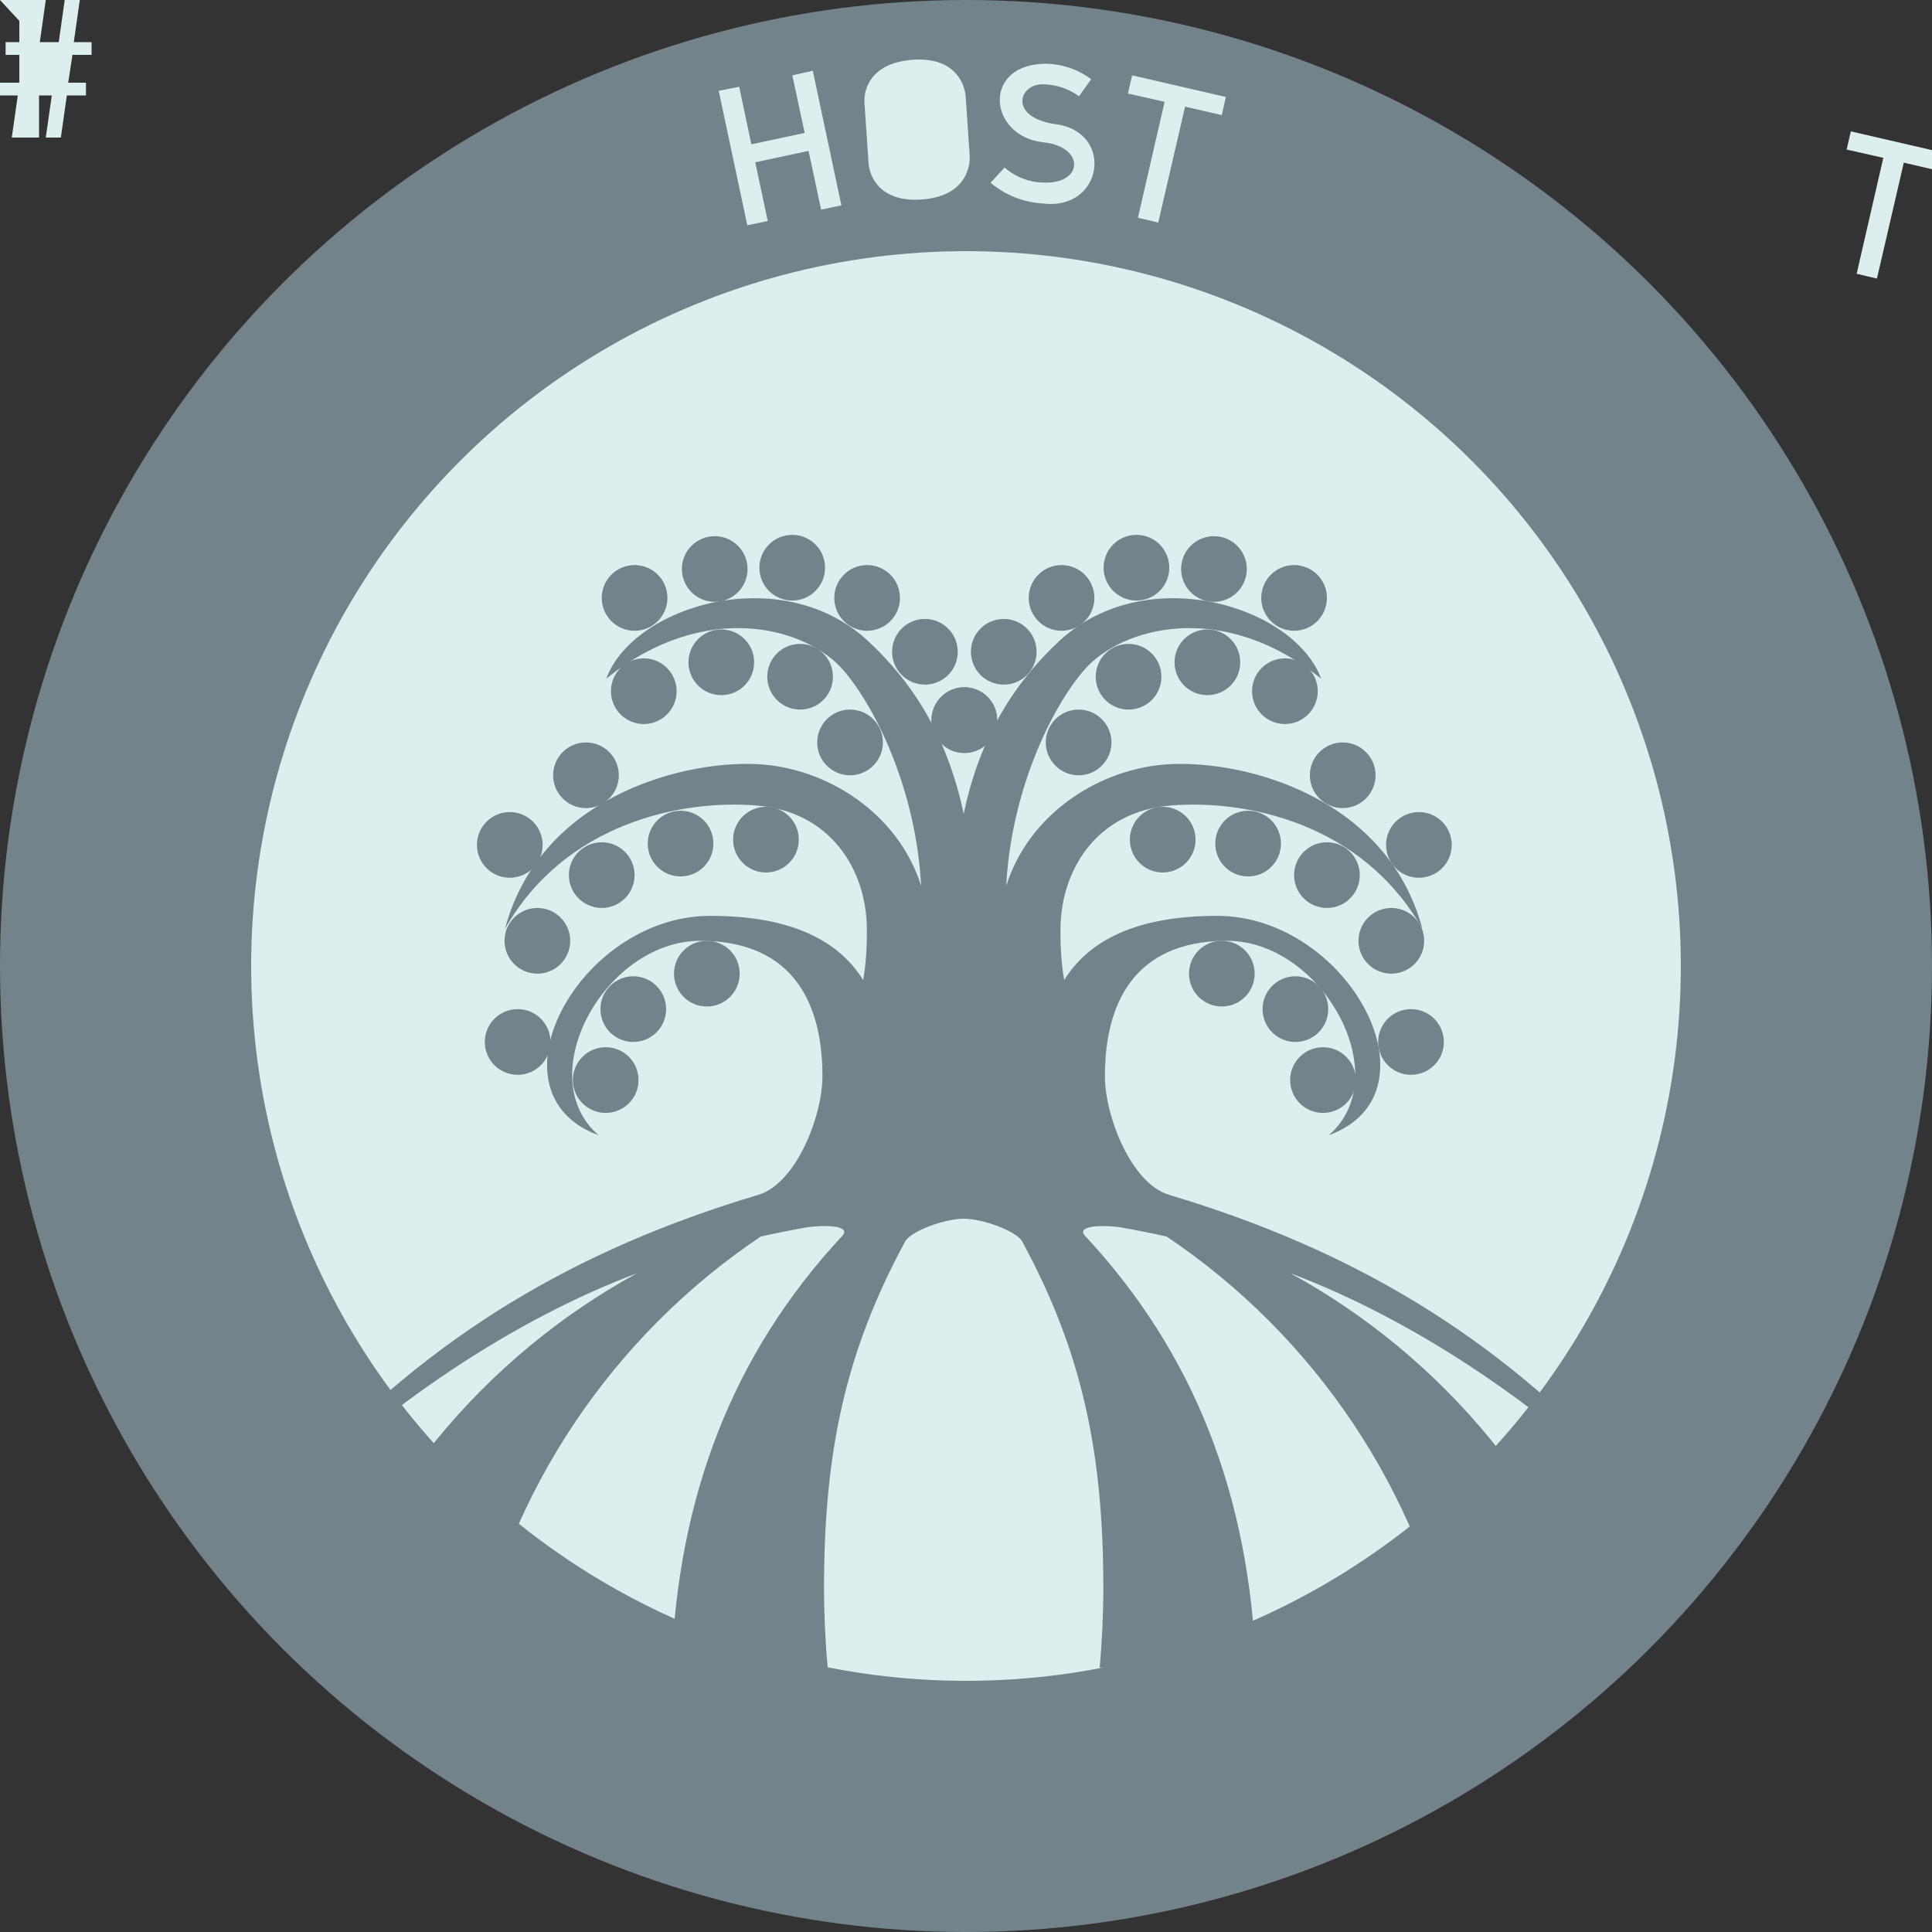 <?xml version="1.0" encoding="UTF-8"?>
<svg width="1000px" height="1000px" viewBox="0 0 1000 1000" version="1.1" xmlns="http://www.w3.org/2000/svg" xmlns:xlink="http://www.w3.org/1999/xlink">
    <rect x="0" y="0" width="1000" height="1000" fill="#333333" stroke="none"/>
    <!-- Generator: Sketch 63.1 (92452) - https://sketch.com -->
    <title>tree-silv</title>
    <desc>Created with Sketch.</desc>
    <g id="Page-1" stroke="none" stroke-width="1" fill="none" fill-rule="evenodd">
        <g id="tree-silv" fill-rule="nonzero">
            <circle id="Oval" fill="#72838A" cx="500" cy="500" r="500"></circle>
            <circle id="Oval" fill="#DDEEEE" cx="500" cy="500" r="370"></circle>
            <g id="tree-link" transform="translate(156.42, 276.84)" fill="#72838A">
                <g id="tree">
                    <g id="c-link" transform="translate(0, 32.64)">
                        <path d="M292.672,22.1 C314.364,42.16 334.016,70.176 342.72,113.424 L342.72,321.3 C332.18,321.3 314.908,327.896 312.12,333.064 C280.976,390.456 270.096,442.544 270.096,512.448 C270.096,525.912 270.776,540.532 272,553.656 L191.08,553.656 C194.48,464.848 222.836,391.136 279.48,330.276 C284.784,324.564 269.212,324.428 260.44,325.924 C252.7,327.295 244.992,328.837 237.32,330.548 C160.222,382.342 106.681,462.471 88.332,553.52 L5.984,553.52 C33.3,466.503 93.219,393.426 173.196,349.588 C110.568,373.116 47.26,415.956 0,461.516 L0,454.24 L1.36,452.88 C66.64,382.024 141.236,337.28 236.028,308.992 C255.544,303.212 269.28,268.396 269.28,247.52 C269.28,211.48 255.34,177.48 206.04,177.48 C156.808,177.48 118.048,247.52 153.408,278.12 C93.908,256.36 143.208,164.56 211.208,164.56 C253.3,164.56 277.78,177.48 290.36,197.812 L290.496,196.928 C292.332,186.388 292.332,174.964 292.264,170.612 C291.856,141.1 273.904,110.568 235.144,107.44 C196.52,104.312 136.272,116.28 104.992,171.224 C122.876,104.04 194.956,84.184 235.212,86.02 C271.728,87.72 308.652,111.656 320.348,149.056 C317.832,99.96 297.024,56.984 280.092,37.4 C260.712,14.96 208.352,0.68 157.352,41.82 C171.292,4.08 247.792,-19.38 292.672,22.1 Z" id="c"></path>
                    </g>
                    <g id="c-link" transform="translate(513.4, 309.74) scale(-1, 1) translate(-513.4, -309.74) translate(342.04, 32.64)">
                        <path d="M292.672,22.1 C314.364,42.16 334.016,70.176 342.72,113.424 L342.72,321.3 C332.18,321.3 314.908,327.896 312.12,333.064 C280.976,390.456 270.096,442.544 270.096,512.448 C270.096,525.912 270.776,540.532 272,553.656 L191.08,553.656 C194.48,464.848 222.836,391.136 279.48,330.276 C284.784,324.564 269.212,324.428 260.44,325.924 C252.7,327.295 244.992,328.837 237.32,330.548 C160.222,382.342 106.681,462.471 88.332,553.52 L5.984,553.52 C33.3,466.503 93.219,393.426 173.196,349.588 C110.568,373.116 47.26,415.956 0,461.516 L0,454.24 L1.36,452.88 C66.64,382.024 141.236,337.28 236.028,308.992 C255.544,303.212 269.28,268.396 269.28,247.52 C269.28,211.48 255.34,177.48 206.04,177.48 C156.808,177.48 118.048,247.52 153.408,278.12 C93.908,256.36 143.208,164.56 211.208,164.56 C253.3,164.56 277.78,177.48 290.36,197.812 L290.496,196.928 C292.332,186.388 292.332,174.964 292.264,170.612 C291.856,141.1 273.904,110.568 235.144,107.44 C196.52,104.312 136.272,116.28 104.992,171.224 C122.876,104.04 194.956,84.184 235.212,86.02 C271.728,87.72 308.652,111.656 320.348,149.056 C317.832,99.96 297.024,56.984 280.092,37.4 C260.712,14.96 208.352,0.68 157.352,41.82 C171.292,4.08 247.792,-19.38 292.672,22.1 Z" id="c"></path>
                    </g>
                    <g id="e-link" transform="translate(225.08, 149.6) scale(-1, 1) translate(-225.08, -149.6) translate(90.44, 0)">
                        <g id="e">
                            <g id="a-link" transform="translate(0, 78.88)">
                                <g id="a">
                                    <circle id="Oval" cx="17" cy="17" r="17"></circle>
                                    <circle id="Oval" cx="17" cy="17" r="12.92"></circle>
                                    <path d="M20.128,24.48 L17.068,21.352 L14.008,24.48 C12.92,25.568 8.568,21.216 9.656,20.128 L12.716,17.068 L9.656,14.008 C8.568,12.92 12.92,8.568 14.008,9.656 L17.068,12.716 L20.128,9.656 C21.216,8.568 25.568,12.92 24.48,14.008 L21.352,17 L24.48,20.06 C25.568,21.148 21.216,25.5 20.128,24.412 L20.128,24.48 Z" id="Path"></path>
                                </g>
                            </g>
                            <g id="a-link" transform="translate(20.4, 43.52)">
                                <g id="a">
                                    <circle id="Oval" cx="17" cy="17" r="17"></circle>
                                    <circle id="Oval" cx="17" cy="17" r="12.92"></circle>
                                    <path d="M20.128,24.48 L17.068,21.352 L14.008,24.48 C12.92,25.568 8.568,21.216 9.656,20.128 L12.716,17.068 L9.656,14.008 C8.568,12.92 12.92,8.568 14.008,9.656 L17.068,12.716 L20.128,9.656 C21.216,8.568 25.568,12.92 24.48,14.008 L21.352,17 L24.48,20.06 C25.568,21.148 21.216,25.5 20.128,24.412 L20.128,24.48 Z" id="Path"></path>
                                </g>
                            </g>
                            <g id="a-link" transform="translate(50.32, 15.64)">
                                <g id="a">
                                    <circle id="Oval" cx="17" cy="17" r="17"></circle>
                                    <circle id="Oval" cx="17" cy="17" r="12.92"></circle>
                                    <path d="M20.128,24.48 L17.068,21.352 L14.008,24.48 C12.92,25.568 8.568,21.216 9.656,20.128 L12.716,17.068 L9.656,14.008 C8.568,12.92 12.92,8.568 14.008,9.656 L17.068,12.716 L20.128,9.656 C21.216,8.568 25.568,12.92 24.48,14.008 L21.352,17 L24.48,20.06 C25.568,21.148 21.216,25.5 20.128,24.412 L20.128,24.48 Z" id="Path"></path>
                                </g>
                            </g>
                            <g id="a-link" transform="translate(89.08, 0)">
                                <g id="a">
                                    <circle id="Oval" cx="17" cy="17" r="17"></circle>
                                    <circle id="Oval" cx="17" cy="17" r="12.92"></circle>
                                    <path d="M20.128,24.48 L17.068,21.352 L14.008,24.48 C12.92,25.568 8.568,21.216 9.656,20.128 L12.716,17.068 L9.656,14.008 C8.568,12.92 12.92,8.568 14.008,9.656 L17.068,12.716 L20.128,9.656 C21.216,8.568 25.568,12.92 24.48,14.008 L21.352,17 L24.48,20.06 C25.568,21.148 21.216,25.5 20.128,24.412 L20.128,24.48 Z" id="Path"></path>
                                </g>
                            </g>
                            <g id="a-link" transform="translate(129.2, 0.68)">
                                <g id="a">
                                    <circle id="Oval" cx="17" cy="17" r="17"></circle>
                                    <circle id="Oval" cx="17" cy="17" r="12.92"></circle>
                                    <path d="M20.128,24.48 L17.068,21.352 L14.008,24.48 C12.92,25.568 8.568,21.216 9.656,20.128 L12.716,17.068 L9.656,14.008 C8.568,12.92 12.92,8.568 14.008,9.656 L17.068,12.716 L20.128,9.656 C21.216,8.568 25.568,12.92 24.48,14.008 L21.352,17 L24.48,20.06 C25.568,21.148 21.216,25.5 20.128,24.412 L20.128,24.48 Z" id="Path"></path>
                                </g>
                            </g>
                            <g id="a-link" transform="translate(170.68, 15.64)">
                                <g id="a">
                                    <circle id="Oval" cx="17" cy="17" r="17"></circle>
                                    <circle id="Oval" cx="17" cy="17" r="12.92"></circle>
                                    <path d="M20.128,24.48 L17.068,21.352 L14.008,24.48 C12.92,25.568 8.568,21.216 9.656,20.128 L12.716,17.068 L9.656,14.008 C8.568,12.92 12.92,8.568 14.008,9.656 L17.068,12.716 L20.128,9.656 C21.216,8.568 25.568,12.92 24.48,14.008 L21.352,17 L24.48,20.06 C25.568,21.148 21.216,25.5 20.128,24.412 L20.128,24.48 Z" id="Path"></path>
                                </g>
                            </g>
                            <g id="a-link" transform="translate(125.8, 48.96)">
                                <g id="a">
                                    <circle id="Oval" cx="17" cy="17" r="17"></circle>
                                    <circle id="Oval" cx="17" cy="17" r="12.92"></circle>
                                    <path d="M20.128,24.48 L17.068,21.352 L14.008,24.48 C12.92,25.568 8.568,21.216 9.656,20.128 L12.716,17.068 L9.656,14.008 C8.568,12.92 12.92,8.568 14.008,9.656 L17.068,12.716 L20.128,9.656 C21.216,8.568 25.568,12.92 24.48,14.008 L21.352,17 L24.48,20.06 C25.568,21.148 21.216,25.5 20.128,24.412 L20.128,24.48 Z" id="Path"></path>
                                </g>
                            </g>
                            <g id="a-link" transform="translate(85, 56.44)">
                                <g id="a">
                                    <circle id="Oval" cx="17" cy="17" r="17"></circle>
                                    <circle id="Oval" cx="17" cy="17" r="12.92"></circle>
                                    <path d="M20.128,24.48 L17.068,21.352 L14.008,24.48 C12.92,25.568 8.568,21.216 9.656,20.128 L12.716,17.068 L9.656,14.008 C8.568,12.92 12.92,8.568 14.008,9.656 L17.068,12.716 L20.128,9.656 C21.216,8.568 25.568,12.92 24.48,14.008 L21.352,17 L24.48,20.06 C25.568,21.148 21.216,25.5 20.128,24.412 L20.128,24.48 Z" id="Path"></path>
                                </g>
                            </g>
                            <g id="a-link" transform="translate(165.92, 63.92)">
                                <g id="a">
                                    <circle id="Oval" cx="17" cy="17" r="17"></circle>
                                    <circle id="Oval" cx="17" cy="17" r="12.92"></circle>
                                    <path d="M20.128,24.48 L17.068,21.352 L14.008,24.48 C12.92,25.568 8.568,21.216 9.656,20.128 L12.716,17.068 L9.656,14.008 C8.568,12.92 12.92,8.568 14.008,9.656 L17.068,12.716 L20.128,9.656 C21.216,8.568 25.568,12.92 24.48,14.008 L21.352,17 L24.48,20.06 C25.568,21.148 21.216,25.5 20.128,24.412 L20.128,24.48 Z" id="Path"></path>
                                </g>
                            </g>
                            <g id="a-link" transform="translate(59.16, 90.44)">
                                <g id="a">
                                    <circle id="Oval" cx="17" cy="17" r="17"></circle>
                                    <circle id="Oval" cx="17" cy="17" r="12.92"></circle>
                                    <path d="M20.128,24.48 L17.068,21.352 L14.008,24.48 C12.92,25.568 8.568,21.216 9.656,20.128 L12.716,17.068 L9.656,14.008 C8.568,12.92 12.92,8.568 14.008,9.656 L17.068,12.716 L20.128,9.656 C21.216,8.568 25.568,12.92 24.48,14.008 L21.352,17 L24.48,20.06 C25.568,21.148 21.216,25.5 20.128,24.412 L20.128,24.48 Z" id="Path"></path>
                                </g>
                            </g>
                            <g id="a-link" transform="translate(102.68, 140.76)">
                                <g id="a">
                                    <circle id="Oval" cx="17" cy="17" r="17"></circle>
                                    <circle id="Oval" cx="17" cy="17" r="12.92"></circle>
                                    <path d="M20.128,24.48 L17.068,21.352 L14.008,24.48 C12.92,25.568 8.568,21.216 9.656,20.128 L12.716,17.068 L9.656,14.008 C8.568,12.92 12.92,8.568 14.008,9.656 L17.068,12.716 L20.128,9.656 C21.216,8.568 25.568,12.92 24.48,14.008 L21.352,17 L24.48,20.06 C25.568,21.148 21.216,25.5 20.128,24.412 L20.128,24.48 Z" id="Path"></path>
                                </g>
                            </g>
                            <g id="a-link" transform="translate(146.88, 142.8)">
                                <g id="a">
                                    <circle id="Oval" cx="17" cy="17" r="17"></circle>
                                    <circle id="Oval" cx="17" cy="17" r="12.92"></circle>
                                    <path d="M20.128,24.48 L17.068,21.352 L14.008,24.48 C12.92,25.568 8.568,21.216 9.656,20.128 L12.716,17.068 L9.656,14.008 C8.568,12.92 12.92,8.568 14.008,9.656 L17.068,12.716 L20.128,9.656 C21.216,8.568 25.568,12.92 24.48,14.008 L21.352,17 L24.48,20.06 C25.568,21.148 21.216,25.5 20.128,24.412 L20.128,24.48 Z" id="Path"></path>
                                </g>
                            </g>
                            <g id="a-link" transform="translate(187.68, 159.12)">
                                <g id="a">
                                    <circle id="Oval" cx="17" cy="17" r="17"></circle>
                                    <circle id="Oval" cx="17" cy="17" r="12.92"></circle>
                                    <path d="M20.128,24.48 L17.068,21.352 L14.008,24.48 C12.92,25.568 8.568,21.216 9.656,20.128 L12.716,17.068 L9.656,14.008 C8.568,12.92 12.92,8.568 14.008,9.656 L17.068,12.716 L20.128,9.656 C21.216,8.568 25.568,12.92 24.48,14.008 L21.352,17 L24.48,20.06 C25.568,21.148 21.216,25.5 20.128,24.412 L20.128,24.48 Z" id="Path"></path>
                                </g>
                            </g>
                            <g id="a-link" transform="translate(235.28, 143.48)">
                                <g id="a">
                                    <circle id="Oval" cx="17" cy="17" r="17"></circle>
                                    <circle id="Oval" cx="17" cy="17" r="12.92"></circle>
                                    <path d="M20.128,24.48 L17.068,21.352 L14.008,24.48 C12.92,25.568 8.568,21.216 9.656,20.128 L12.716,17.068 L9.656,14.008 C8.568,12.92 12.92,8.568 14.008,9.656 L17.068,12.716 L20.128,9.656 C21.216,8.568 25.568,12.92 24.48,14.008 L21.352,17 L24.48,20.06 C25.568,21.148 21.216,25.5 20.128,24.412 L20.128,24.48 Z" id="Path"></path>
                                </g>
                            </g>
                            <g id="a-link" transform="translate(195.84, 107.44)">
                                <g id="a">
                                    <circle id="Oval" cx="17" cy="17" r="17"></circle>
                                    <circle id="Oval" cx="17" cy="17" r="12.92"></circle>
                                    <path d="M20.128,24.48 L17.068,21.352 L14.008,24.48 C12.92,25.568 8.568,21.216 9.656,20.128 L12.716,17.068 L9.656,14.008 C8.568,12.92 12.92,8.568 14.008,9.656 L17.068,12.716 L20.128,9.656 C21.216,8.568 25.568,12.92 24.48,14.008 L21.352,17 L24.48,20.06 C25.568,21.148 21.216,25.5 20.128,24.412 L20.128,24.48 Z" id="Path"></path>
                                </g>
                            </g>
                            <g id="a-link" transform="translate(221, 193.12)">
                                <g id="a">
                                    <circle id="Oval" cx="17" cy="17" r="17"></circle>
                                    <circle id="Oval" cx="17" cy="17" r="12.92"></circle>
                                    <path d="M20.128,24.48 L17.068,21.352 L14.008,24.48 C12.92,25.568 8.568,21.216 9.656,20.128 L12.716,17.068 L9.656,14.008 C8.568,12.92 12.92,8.568 14.008,9.656 L17.068,12.716 L20.128,9.656 C21.216,8.568 25.568,12.92 24.48,14.008 L21.352,17 L24.48,20.06 C25.568,21.148 21.216,25.5 20.128,24.412 L20.128,24.48 Z" id="Path"></path>
                                </g>
                            </g>
                            <g id="a-link" transform="translate(133.28, 210.12)">
                                <g id="a">
                                    <circle id="Oval" cx="17" cy="17" r="17"></circle>
                                    <circle id="Oval" cx="17" cy="17" r="12.92"></circle>
                                    <path d="M20.128,24.48 L17.068,21.352 L14.008,24.48 C12.92,25.568 8.568,21.216 9.656,20.128 L12.716,17.068 L9.656,14.008 C8.568,12.92 12.92,8.568 14.008,9.656 L17.068,12.716 L20.128,9.656 C21.216,8.568 25.568,12.92 24.48,14.008 L21.352,17 L24.48,20.06 C25.568,21.148 21.216,25.5 20.128,24.412 L20.128,24.48 Z" id="Path"></path>
                                </g>
                            </g>
                            <g id="a-link" transform="translate(171.36, 228.48)">
                                <g id="a">
                                    <circle id="Oval" cx="17" cy="17" r="17"></circle>
                                    <circle id="Oval" cx="17" cy="17" r="12.92"></circle>
                                    <path d="M20.128,24.48 L17.068,21.352 L14.008,24.48 C12.92,25.568 8.568,21.216 9.656,20.128 L12.716,17.068 L9.656,14.008 C8.568,12.92 12.92,8.568 14.008,9.656 L17.068,12.716 L20.128,9.656 C21.216,8.568 25.568,12.92 24.48,14.008 L21.352,17 L24.48,20.06 C25.568,21.148 21.216,25.5 20.128,24.412 L20.128,24.48 Z" id="Path"></path>
                                </g>
                            </g>
                            <g id="a-link" transform="translate(185.64, 265.2)">
                                <g id="a">
                                    <circle id="Oval" cx="17" cy="17" r="17"></circle>
                                    <circle id="Oval" cx="17" cy="17" r="12.92"></circle>
                                    <path d="M20.128,24.48 L17.068,21.352 L14.008,24.48 C12.92,25.568 8.568,21.216 9.656,20.128 L12.716,17.068 L9.656,14.008 C8.568,12.92 12.92,8.568 14.008,9.656 L17.068,12.716 L20.128,9.656 C21.216,8.568 25.568,12.92 24.48,14.008 L21.352,17 L24.48,20.06 C25.568,21.148 21.216,25.5 20.128,24.412 L20.128,24.48 Z" id="Path"></path>
                                </g>
                            </g>
                            <g id="a-link" transform="translate(231.2, 245.48)">
                                <g id="a">
                                    <circle id="Oval" cx="17" cy="17" r="17"></circle>
                                    <circle id="Oval" cx="17" cy="17" r="12.92"></circle>
                                    <path d="M20.128,24.48 L17.068,21.352 L14.008,24.48 C12.92,25.568 8.568,21.216 9.656,20.128 L12.716,17.068 L9.656,14.008 C8.568,12.92 12.92,8.568 14.008,9.656 L17.068,12.716 L20.128,9.656 C21.216,8.568 25.568,12.92 24.48,14.008 L21.352,17 L24.48,20.06 C25.568,21.148 21.216,25.5 20.128,24.412 L20.128,24.48 Z" id="Path"></path>
                                </g>
                            </g>
                        </g>
                    </g>
                    <g id="e-link" transform="translate(325.72, 0)">
                        <g id="e">
                            <g id="a-link" transform="translate(0, 78.88)">
                                <g id="a">
                                    <circle id="Oval" cx="17" cy="17" r="17"></circle>
                                    <circle id="Oval" cx="17" cy="17" r="12.92"></circle>
                                    <path d="M20.128,24.48 L17.068,21.352 L14.008,24.48 C12.92,25.568 8.568,21.216 9.656,20.128 L12.716,17.068 L9.656,14.008 C8.568,12.92 12.92,8.568 14.008,9.656 L17.068,12.716 L20.128,9.656 C21.216,8.568 25.568,12.92 24.48,14.008 L21.352,17 L24.48,20.06 C25.568,21.148 21.216,25.5 20.128,24.412 L20.128,24.48 Z" id="Path"></path>
                                </g>
                            </g>
                            <g id="a-link" transform="translate(20.4, 43.52)">
                                <g id="a">
                                    <circle id="Oval" cx="17" cy="17" r="17"></circle>
                                    <circle id="Oval" cx="17" cy="17" r="12.92"></circle>
                                    <path d="M20.128,24.48 L17.068,21.352 L14.008,24.48 C12.92,25.568 8.568,21.216 9.656,20.128 L12.716,17.068 L9.656,14.008 C8.568,12.92 12.92,8.568 14.008,9.656 L17.068,12.716 L20.128,9.656 C21.216,8.568 25.568,12.92 24.48,14.008 L21.352,17 L24.48,20.06 C25.568,21.148 21.216,25.5 20.128,24.412 L20.128,24.48 Z" id="Path"></path>
                                </g>
                            </g>
                            <g id="a-link" transform="translate(50.32, 15.64)">
                                <g id="a">
                                    <circle id="Oval" cx="17" cy="17" r="17"></circle>
                                    <circle id="Oval" cx="17" cy="17" r="12.92"></circle>
                                    <path d="M20.128,24.48 L17.068,21.352 L14.008,24.48 C12.92,25.568 8.568,21.216 9.656,20.128 L12.716,17.068 L9.656,14.008 C8.568,12.92 12.92,8.568 14.008,9.656 L17.068,12.716 L20.128,9.656 C21.216,8.568 25.568,12.92 24.48,14.008 L21.352,17 L24.48,20.06 C25.568,21.148 21.216,25.5 20.128,24.412 L20.128,24.48 Z" id="Path"></path>
                                </g>
                            </g>
                            <g id="a-link" transform="translate(89.08, 0)">
                                <g id="a">
                                    <circle id="Oval" cx="17" cy="17" r="17"></circle>
                                    <circle id="Oval" cx="17" cy="17" r="12.92"></circle>
                                    <path d="M20.128,24.48 L17.068,21.352 L14.008,24.48 C12.92,25.568 8.568,21.216 9.656,20.128 L12.716,17.068 L9.656,14.008 C8.568,12.92 12.92,8.568 14.008,9.656 L17.068,12.716 L20.128,9.656 C21.216,8.568 25.568,12.92 24.48,14.008 L21.352,17 L24.48,20.06 C25.568,21.148 21.216,25.5 20.128,24.412 L20.128,24.48 Z" id="Path"></path>
                                </g>
                            </g>
                            <g id="a-link" transform="translate(129.2, 0.68)">
                                <g id="a">
                                    <circle id="Oval" cx="17" cy="17" r="17"></circle>
                                    <circle id="Oval" cx="17" cy="17" r="12.92"></circle>
                                    <path d="M20.128,24.48 L17.068,21.352 L14.008,24.48 C12.92,25.568 8.568,21.216 9.656,20.128 L12.716,17.068 L9.656,14.008 C8.568,12.92 12.92,8.568 14.008,9.656 L17.068,12.716 L20.128,9.656 C21.216,8.568 25.568,12.92 24.48,14.008 L21.352,17 L24.48,20.06 C25.568,21.148 21.216,25.5 20.128,24.412 L20.128,24.48 Z" id="Path"></path>
                                </g>
                            </g>
                            <g id="a-link" transform="translate(170.68, 15.64)">
                                <g id="a">
                                    <circle id="Oval" cx="17" cy="17" r="17"></circle>
                                    <circle id="Oval" cx="17" cy="17" r="12.92"></circle>
                                    <path d="M20.128,24.48 L17.068,21.352 L14.008,24.48 C12.92,25.568 8.568,21.216 9.656,20.128 L12.716,17.068 L9.656,14.008 C8.568,12.92 12.92,8.568 14.008,9.656 L17.068,12.716 L20.128,9.656 C21.216,8.568 25.568,12.92 24.48,14.008 L21.352,17 L24.48,20.06 C25.568,21.148 21.216,25.5 20.128,24.412 L20.128,24.48 Z" id="Path"></path>
                                </g>
                            </g>
                            <g id="a-link" transform="translate(125.8, 48.96)">
                                <g id="a">
                                    <circle id="Oval" cx="17" cy="17" r="17"></circle>
                                    <circle id="Oval" cx="17" cy="17" r="12.92"></circle>
                                    <path d="M20.128,24.48 L17.068,21.352 L14.008,24.48 C12.92,25.568 8.568,21.216 9.656,20.128 L12.716,17.068 L9.656,14.008 C8.568,12.92 12.92,8.568 14.008,9.656 L17.068,12.716 L20.128,9.656 C21.216,8.568 25.568,12.92 24.48,14.008 L21.352,17 L24.48,20.06 C25.568,21.148 21.216,25.5 20.128,24.412 L20.128,24.48 Z" id="Path"></path>
                                </g>
                            </g>
                            <g id="a-link" transform="translate(85, 56.44)">
                                <g id="a">
                                    <circle id="Oval" cx="17" cy="17" r="17"></circle>
                                    <circle id="Oval" cx="17" cy="17" r="12.92"></circle>
                                    <path d="M20.128,24.48 L17.068,21.352 L14.008,24.48 C12.92,25.568 8.568,21.216 9.656,20.128 L12.716,17.068 L9.656,14.008 C8.568,12.92 12.92,8.568 14.008,9.656 L17.068,12.716 L20.128,9.656 C21.216,8.568 25.568,12.92 24.48,14.008 L21.352,17 L24.48,20.06 C25.568,21.148 21.216,25.5 20.128,24.412 L20.128,24.48 Z" id="Path"></path>
                                </g>
                            </g>
                            <g id="a-link" transform="translate(165.92, 63.92)">
                                <g id="a">
                                    <circle id="Oval" cx="17" cy="17" r="17"></circle>
                                    <circle id="Oval" cx="17" cy="17" r="12.92"></circle>
                                    <path d="M20.128,24.48 L17.068,21.352 L14.008,24.48 C12.92,25.568 8.568,21.216 9.656,20.128 L12.716,17.068 L9.656,14.008 C8.568,12.92 12.92,8.568 14.008,9.656 L17.068,12.716 L20.128,9.656 C21.216,8.568 25.568,12.92 24.48,14.008 L21.352,17 L24.48,20.06 C25.568,21.148 21.216,25.5 20.128,24.412 L20.128,24.48 Z" id="Path"></path>
                                </g>
                            </g>
                            <g id="a-link" transform="translate(59.16, 90.44)">
                                <g id="a">
                                    <circle id="Oval" cx="17" cy="17" r="17"></circle>
                                    <circle id="Oval" cx="17" cy="17" r="12.92"></circle>
                                    <path d="M20.128,24.48 L17.068,21.352 L14.008,24.48 C12.92,25.568 8.568,21.216 9.656,20.128 L12.716,17.068 L9.656,14.008 C8.568,12.92 12.92,8.568 14.008,9.656 L17.068,12.716 L20.128,9.656 C21.216,8.568 25.568,12.92 24.48,14.008 L21.352,17 L24.48,20.06 C25.568,21.148 21.216,25.5 20.128,24.412 L20.128,24.48 Z" id="Path"></path>
                                </g>
                            </g>
                            <g id="a-link" transform="translate(102.68, 140.76)">
                                <g id="a">
                                    <circle id="Oval" cx="17" cy="17" r="17"></circle>
                                    <circle id="Oval" cx="17" cy="17" r="12.92"></circle>
                                    <path d="M20.128,24.48 L17.068,21.352 L14.008,24.48 C12.92,25.568 8.568,21.216 9.656,20.128 L12.716,17.068 L9.656,14.008 C8.568,12.92 12.92,8.568 14.008,9.656 L17.068,12.716 L20.128,9.656 C21.216,8.568 25.568,12.92 24.48,14.008 L21.352,17 L24.48,20.06 C25.568,21.148 21.216,25.5 20.128,24.412 L20.128,24.48 Z" id="Path"></path>
                                </g>
                            </g>
                            <g id="a-link" transform="translate(146.88, 142.8)">
                                <g id="a">
                                    <circle id="Oval" cx="17" cy="17" r="17"></circle>
                                    <circle id="Oval" cx="17" cy="17" r="12.92"></circle>
                                    <path d="M20.128,24.48 L17.068,21.352 L14.008,24.48 C12.92,25.568 8.568,21.216 9.656,20.128 L12.716,17.068 L9.656,14.008 C8.568,12.92 12.92,8.568 14.008,9.656 L17.068,12.716 L20.128,9.656 C21.216,8.568 25.568,12.92 24.48,14.008 L21.352,17 L24.48,20.06 C25.568,21.148 21.216,25.5 20.128,24.412 L20.128,24.48 Z" id="Path"></path>
                                </g>
                            </g>
                            <g id="a-link" transform="translate(187.68, 159.12)">
                                <g id="a">
                                    <circle id="Oval" cx="17" cy="17" r="17"></circle>
                                    <circle id="Oval" cx="17" cy="17" r="12.92"></circle>
                                    <path d="M20.128,24.48 L17.068,21.352 L14.008,24.48 C12.92,25.568 8.568,21.216 9.656,20.128 L12.716,17.068 L9.656,14.008 C8.568,12.92 12.92,8.568 14.008,9.656 L17.068,12.716 L20.128,9.656 C21.216,8.568 25.568,12.92 24.48,14.008 L21.352,17 L24.48,20.06 C25.568,21.148 21.216,25.5 20.128,24.412 L20.128,24.48 Z" id="Path"></path>
                                </g>
                            </g>
                            <g id="a-link" transform="translate(235.28, 143.48)">
                                <g id="a">
                                    <circle id="Oval" cx="17" cy="17" r="17"></circle>
                                    <circle id="Oval" cx="17" cy="17" r="12.92"></circle>
                                    <path d="M20.128,24.48 L17.068,21.352 L14.008,24.48 C12.92,25.568 8.568,21.216 9.656,20.128 L12.716,17.068 L9.656,14.008 C8.568,12.92 12.92,8.568 14.008,9.656 L17.068,12.716 L20.128,9.656 C21.216,8.568 25.568,12.92 24.48,14.008 L21.352,17 L24.48,20.06 C25.568,21.148 21.216,25.5 20.128,24.412 L20.128,24.48 Z" id="Path"></path>
                                </g>
                            </g>
                            <g id="a-link" transform="translate(195.84, 107.44)">
                                <g id="a">
                                    <circle id="Oval" cx="17" cy="17" r="17"></circle>
                                    <circle id="Oval" cx="17" cy="17" r="12.92"></circle>
                                    <path d="M20.128,24.48 L17.068,21.352 L14.008,24.48 C12.92,25.568 8.568,21.216 9.656,20.128 L12.716,17.068 L9.656,14.008 C8.568,12.92 12.92,8.568 14.008,9.656 L17.068,12.716 L20.128,9.656 C21.216,8.568 25.568,12.92 24.48,14.008 L21.352,17 L24.48,20.06 C25.568,21.148 21.216,25.5 20.128,24.412 L20.128,24.48 Z" id="Path"></path>
                                </g>
                            </g>
                            <g id="a-link" transform="translate(221, 193.12)">
                                <g id="a">
                                    <circle id="Oval" cx="17" cy="17" r="17"></circle>
                                    <circle id="Oval" cx="17" cy="17" r="12.92"></circle>
                                    <path d="M20.128,24.48 L17.068,21.352 L14.008,24.48 C12.92,25.568 8.568,21.216 9.656,20.128 L12.716,17.068 L9.656,14.008 C8.568,12.92 12.92,8.568 14.008,9.656 L17.068,12.716 L20.128,9.656 C21.216,8.568 25.568,12.92 24.48,14.008 L21.352,17 L24.48,20.06 C25.568,21.148 21.216,25.5 20.128,24.412 L20.128,24.48 Z" id="Path"></path>
                                </g>
                            </g>
                            <g id="a-link" transform="translate(133.28, 210.12)">
                                <g id="a">
                                    <circle id="Oval" cx="17" cy="17" r="17"></circle>
                                    <circle id="Oval" cx="17" cy="17" r="12.92"></circle>
                                    <path d="M20.128,24.48 L17.068,21.352 L14.008,24.48 C12.92,25.568 8.568,21.216 9.656,20.128 L12.716,17.068 L9.656,14.008 C8.568,12.92 12.92,8.568 14.008,9.656 L17.068,12.716 L20.128,9.656 C21.216,8.568 25.568,12.92 24.48,14.008 L21.352,17 L24.48,20.06 C25.568,21.148 21.216,25.5 20.128,24.412 L20.128,24.48 Z" id="Path"></path>
                                </g>
                            </g>
                            <g id="a-link" transform="translate(171.36, 228.48)">
                                <g id="a">
                                    <circle id="Oval" cx="17" cy="17" r="17"></circle>
                                    <circle id="Oval" cx="17" cy="17" r="12.92"></circle>
                                    <path d="M20.128,24.48 L17.068,21.352 L14.008,24.48 C12.92,25.568 8.568,21.216 9.656,20.128 L12.716,17.068 L9.656,14.008 C8.568,12.92 12.92,8.568 14.008,9.656 L17.068,12.716 L20.128,9.656 C21.216,8.568 25.568,12.92 24.48,14.008 L21.352,17 L24.48,20.06 C25.568,21.148 21.216,25.5 20.128,24.412 L20.128,24.48 Z" id="Path"></path>
                                </g>
                            </g>
                            <g id="a-link" transform="translate(185.64, 265.2)">
                                <g id="a">
                                    <circle id="Oval" cx="17" cy="17" r="17"></circle>
                                    <circle id="Oval" cx="17" cy="17" r="12.92"></circle>
                                    <path d="M20.128,24.48 L17.068,21.352 L14.008,24.48 C12.92,25.568 8.568,21.216 9.656,20.128 L12.716,17.068 L9.656,14.008 C8.568,12.92 12.92,8.568 14.008,9.656 L17.068,12.716 L20.128,9.656 C21.216,8.568 25.568,12.92 24.48,14.008 L21.352,17 L24.48,20.06 C25.568,21.148 21.216,25.5 20.128,24.412 L20.128,24.48 Z" id="Path"></path>
                                </g>
                            </g>
                            <g id="a-link" transform="translate(231.2, 245.48)">
                                <g id="a">
                                    <circle id="Oval" cx="17" cy="17" r="17"></circle>
                                    <circle id="Oval" cx="17" cy="17" r="12.92"></circle>
                                    <path d="M20.128,24.48 L17.068,21.352 L14.008,24.48 C12.92,25.568 8.568,21.216 9.656,20.128 L12.716,17.068 L9.656,14.008 C8.568,12.92 12.92,8.568 14.008,9.656 L17.068,12.716 L20.128,9.656 C21.216,8.568 25.568,12.92 24.48,14.008 L21.352,17 L24.48,20.06 C25.568,21.148 21.216,25.5 20.128,24.412 L20.128,24.48 Z" id="Path"></path>
                                </g>
                            </g>
                        </g>
                    </g>
                </g>
            </g>
            <g id="Group" transform="translate(372, 29)" fill="#DDEEEE">
                <polygon id="Path" points="25.4 85.4 18.9 55 46.5 49.1 53 79.5 63.5 77.3 48.7 7.6 38.1 10 44.5 39.8 16.9 45.7 10.6 15.9 0 18 14.8 87.6"></polygon>
                <g id="0-link" transform="translate(103.099, 38.379) rotate(-3.892) translate(-103.099, -38.379) translate(76.464, 1.845)">
                    <path d="M26.245,72.469 C48.073,72.368 52.231,58.455 52.491,51.949 L52.491,20.519 C52.361,13.913 48.073,-0.2 26.245,-4.33680869e-19 C4.288,0.2 0,13.913 0,20.519 L0,51.949 C0,58.455 4.288,72.568 26.245,72.469 Z" id="0"></path>
                </g>
                <path d="M167.7,76.3 C198.9,80.3 205,39.5 174.6,35.3 C149.2,31.8 155.4,13.3 169.1,14.7 C175.5,15 181.3,17.1 186.5,20.8 L192.8,12 C186.206,7.047 178.243,4.253 170,4 C136,3.6 139.2,41.7 168.3,44.7 C189.6,47 188.9,66.4 168,65.5 C160.617,65.365 153.525,62.599 148,57.7 L140.7,65.6 C148.281,71.969 157.715,75.721 167.6,76.3 L167.7,76.3 Z"></path>
                <path d="m599.5 115.2 13.9-60 19 4.4 2.1-9.4L586 39l-2.2 9.4 19 4.3-13.8 60z"/>
            </g>
            <g id="Group" fill="#DDEEEE">
                <polygon id="#" points="13.9 71.2 17 49.4 26.8 49.4 23.7 71.2 31.5 71.2 34.6 49.4 44.5 49.4 44.5 42.8 35.3 42.8 37.5 28.4 47.4 28.4 47.4 21.8 38.2 21.8 41.3 0 33.5 0 30.4 21.8 20.6 21.8 23.7 0 15.9 0 12.8 21.8 2.9 21.8 2.9 28.4 12.1 28.4 9.9 42.8 0 42.8 0 49.4 9.2 49.4 6.1 71.2"></polygon>
                <polygon id="1" points="20.2 71.2 20.2 0 0 0 10 10.8 10 71.2"></polygon>
                <path xmlns="http://www.w3.org/2000/svg" d="m599.5 115.2 13.9-60 19 4.4 2.1-9.4L586 39l-2.2 9.4 19 4.3-13.8 60z"/>
            </g>
        </g>
    </g>
</svg>